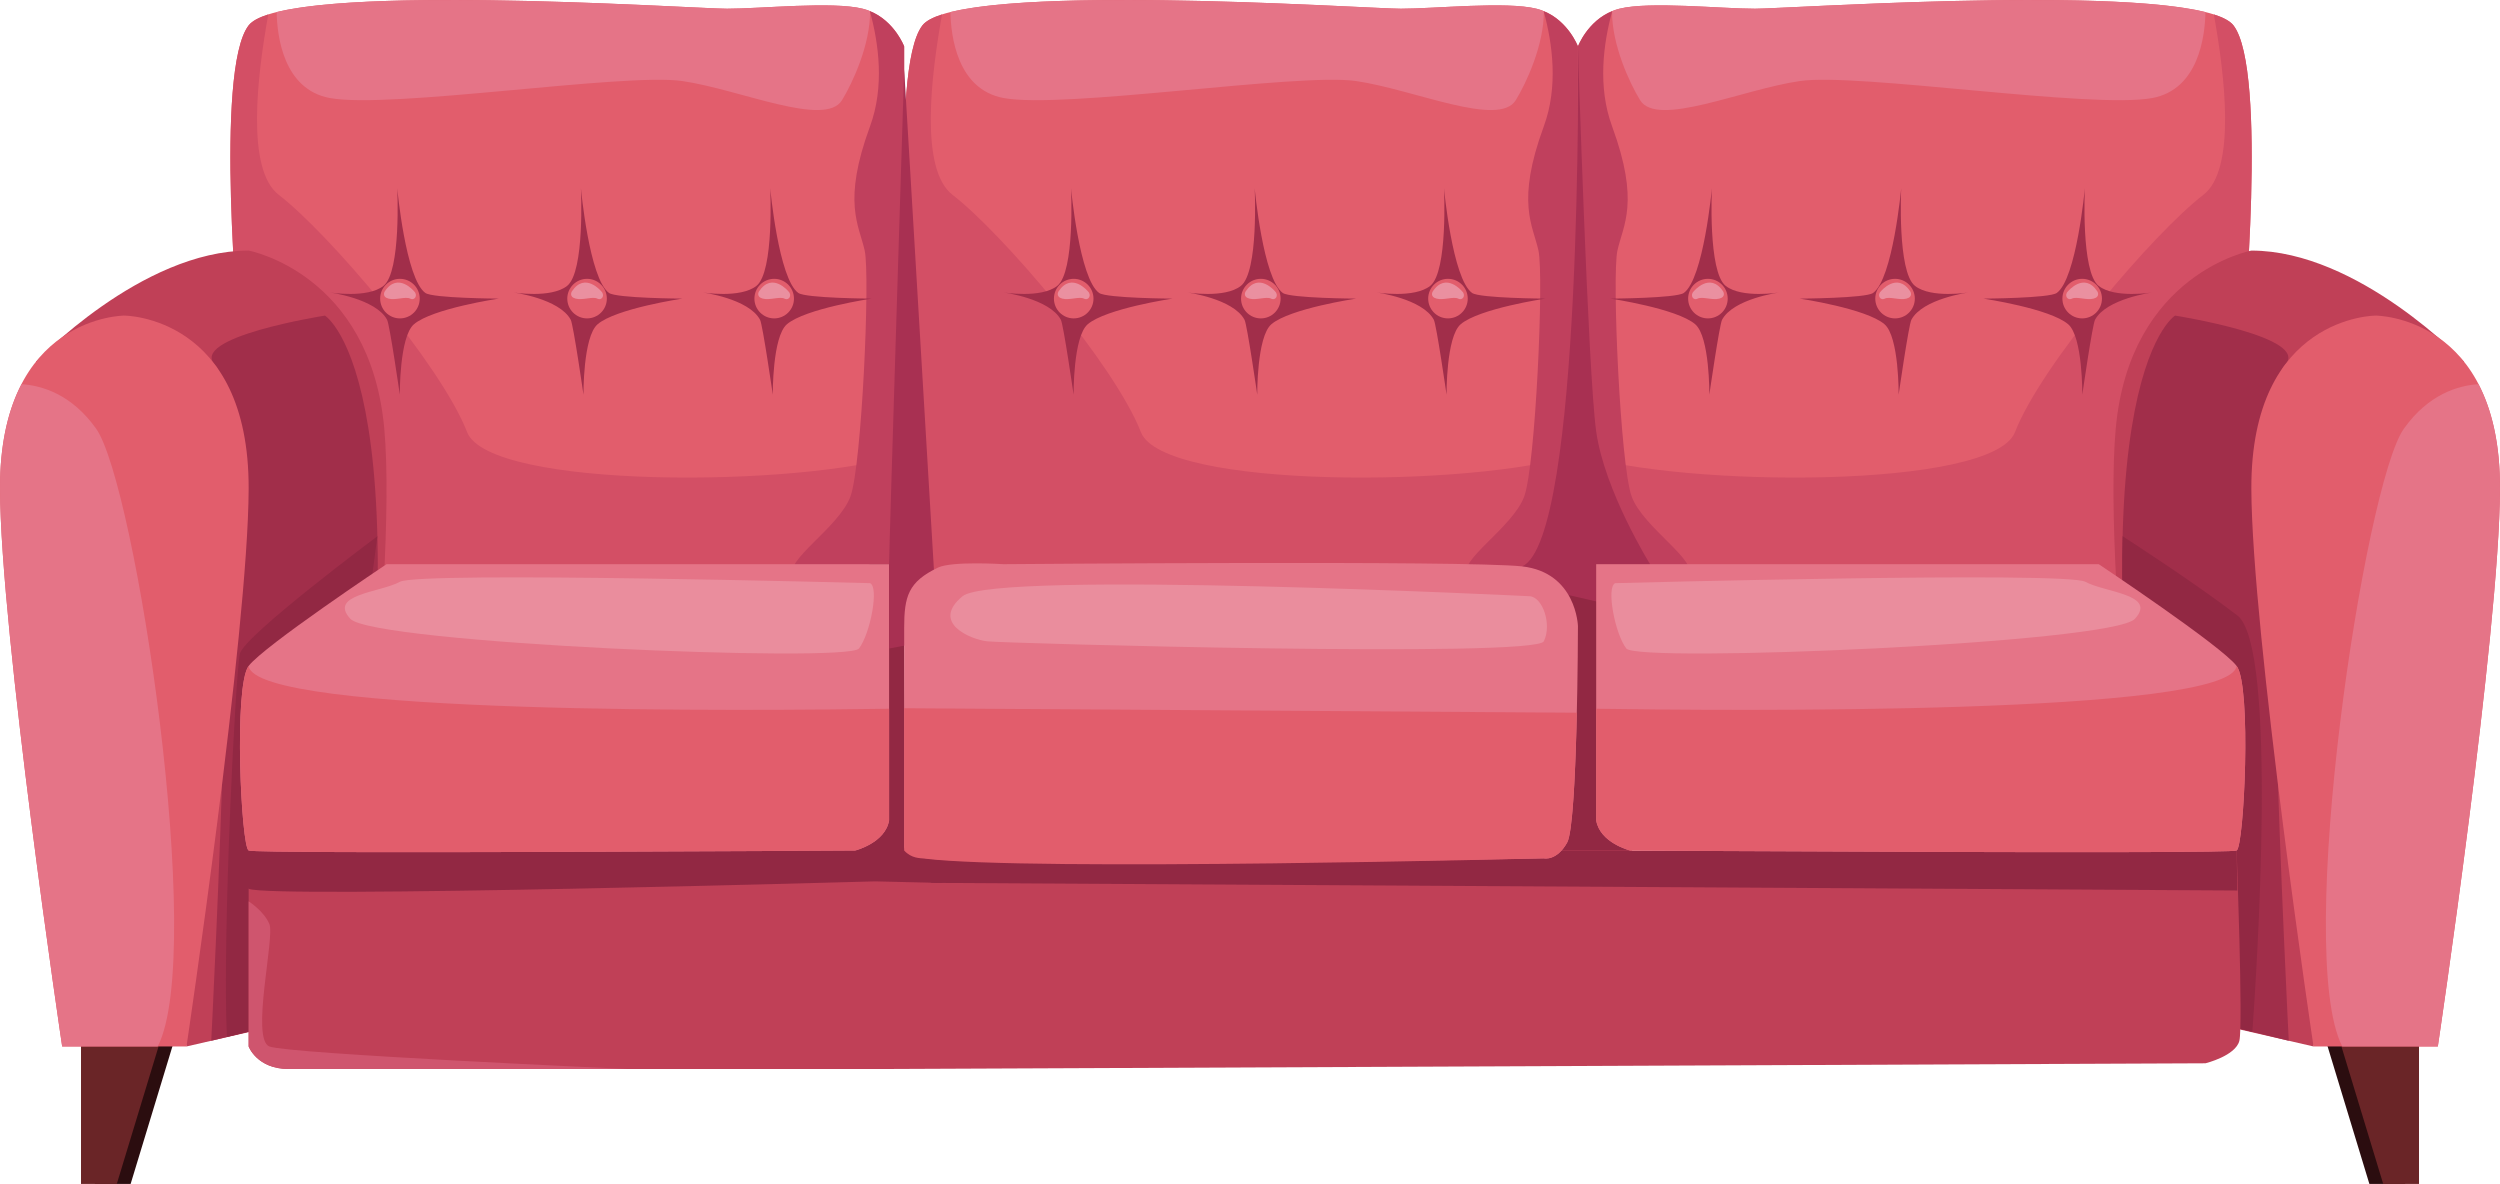 <?xml version="1.0" encoding="UTF-8"?>
<svg width="2029.93px" height="961.32px" viewBox="0 0 2029.93 961.32" version="1.1" xmlns="http://www.w3.org/2000/svg" xmlns:xlink="http://www.w3.org/1999/xlink">
    <title>Group</title>
    <g id="Page-1" stroke="none" stroke-width="1" fill="none" fill-rule="evenodd">
        <g id="2549_SkVNQSBHRVIgMTE3MC0wNA" transform="translate(-186.653, -455.58)">
            <g id="Group" transform="translate(186.654, 455.58)">
                <path d="M1281.246,470.264 L1281.246,37.67 C1281.246,37.67 1290.436,13.197 1314.896,7.08 C1339.376,0.967 1397.486,7.08 1425.016,7.08 C1452.556,7.08 1785.436,-15.76 1813.506,20.608 C1841.576,56.975 1821.166,273.354 1821.166,273.354 L1761.506,526.58 L1281.246,470.264" id="Fill-1" fill="#E25D6C"></path>
                <path d="M1747.696,79.576 C1698.806,88.752 1508.386,58.928 1461.346,65.811 C1414.316,72.697 1345.496,103.764 1331.726,81.346 C1323.256,67.553 1308.726,36.416 1308.943,9.084 C1310.826,8.311 1312.796,7.611 1314.896,7.08 C1339.376,0.967 1397.486,7.08 1425.016,7.08 C1449.206,7.08 1708.876,-10.525 1790.776,9.818 C1790.386,29.49 1785.206,72.533 1747.696,79.576" id="Fill-2" fill="#E57487"></path>
                <path d="M1281.246,470.264 L1281.246,368.838 C1366.126,395.943 1618.076,397.268 1636.086,350.932 C1657.506,295.869 1749.276,188.815 1789.036,158.217 C1815.846,137.6 1806.516,61.432 1797.586,11.725 C1805.316,14.19 1810.816,17.131 1813.506,20.608 C1841.576,56.975 1821.166,273.354 1821.166,273.354 L1761.506,526.58 L1281.246,470.264" id="Fill-3" fill="#D34F65"></path>
                <path d="M1281.246,37.67 C1281.246,37.67 1288.986,17.178 1309.096,9.022 C1301.836,35.385 1297.146,70.436 1308.946,102.518 C1331.726,164.463 1317.816,182.818 1313.296,203.467 C1308.786,224.115 1315.666,377.822 1324.836,403.061 C1334.016,428.299 1379.906,455.83 1370.726,467.303 C1364.556,475.006 1313.846,472.354 1281.246,469.779 L1281.246,37.67" id="Fill-4" fill="#C0405D"></path>
                <path d="M1692.856,152.775 C1692.856,152.775 1689.506,220.674 1704.056,232.143 C1717.156,242.467 1747.696,237.459 1747.696,237.459 C1747.696,237.459 1710.276,242.467 1701.096,259.67 C1698.966,263.662 1690.776,320.471 1690.776,320.471 C1690.776,320.471 1691.186,273.486 1679.296,263.291 C1664.386,250.494 1610.476,242.467 1610.476,242.467 C1610.476,242.467 1663.996,242.182 1670.026,237.877 C1686.086,226.404 1692.856,152.775 1692.856,152.775" id="Fill-5" fill="#A12E4A"></path>
                <path d="M1543.736,152.775 C1543.736,152.775 1540.376,220.674 1554.926,232.143 C1568.026,242.467 1598.576,237.459 1598.576,237.459 C1598.576,237.459 1561.146,242.467 1551.976,259.67 C1549.846,263.662 1541.646,320.471 1541.646,320.471 C1541.646,320.471 1542.056,273.486 1530.176,263.291 C1515.256,250.494 1461.346,242.467 1461.346,242.467 C1461.346,242.467 1514.866,242.182 1520.896,237.877 C1536.956,226.404 1543.736,152.775 1543.736,152.775" id="Fill-6" fill="#A12E4A"></path>
                <path d="M1390.026,152.775 C1390.026,152.775 1386.666,220.674 1401.226,232.143 C1414.316,242.467 1444.856,237.459 1444.856,237.459 C1444.856,237.459 1407.436,242.467 1398.256,259.67 C1396.136,263.662 1387.936,320.471 1387.936,320.471 C1387.936,320.471 1388.346,273.486 1376.466,263.291 C1361.546,250.494 1307.636,242.467 1307.636,242.467 C1307.636,242.467 1361.156,242.182 1367.186,237.877 C1383.246,226.404 1390.026,152.775 1390.026,152.775" id="Fill-7" fill="#A12E4A"></path>
                <path d="M1402.846,242.467 C1402.846,251.334 1395.666,258.525 1386.786,258.525 C1377.916,258.525 1370.726,251.334 1370.726,242.467 C1370.726,233.596 1377.916,226.404 1386.786,226.404 C1395.666,226.404 1402.846,233.596 1402.846,242.467" id="Fill-8" fill="#E25D6C"></path>
                <path d="M1554.786,242.467 C1554.786,251.334 1547.596,258.525 1538.726,258.525 C1529.856,258.525 1522.676,251.334 1522.676,242.467 C1522.676,233.596 1529.856,226.404 1538.726,226.404 C1547.596,226.404 1554.786,233.596 1554.786,242.467" id="Fill-9" fill="#E25D6C"></path>
                <path d="M1706.726,242.467 C1706.726,251.334 1699.546,258.525 1690.666,258.525 C1681.806,258.525 1674.616,251.334 1674.616,242.467 C1674.616,233.596 1681.806,226.404 1690.666,226.404 C1699.546,226.404 1706.726,233.596 1706.726,242.467" id="Fill-10" fill="#E25D6C"></path>
                <path d="M1679.076,236.623 C1679.076,236.623 1692.296,220.459 1703.006,236.623 C1703.006,236.623 1705.676,240.932 1699.956,242.467 C1694.206,243.994 1686.176,240.553 1682.356,242.467 C1678.536,244.377 1675.976,239.635 1679.076,236.623" id="Fill-11" fill="#EA90A0"></path>
                <path d="M1527.146,236.623 C1527.146,236.623 1540.366,220.459 1551.076,236.623 C1551.076,236.623 1553.746,240.932 1548.016,242.467 C1542.276,243.994 1534.246,240.553 1530.426,242.467 C1526.606,244.377 1524.046,239.635 1527.146,236.623" id="Fill-12" fill="#EA90A0"></path>
                <path d="M1375.206,236.623 C1375.206,236.623 1388.426,220.459 1399.126,236.623 C1399.126,236.623 1401.806,240.932 1396.066,242.467 C1390.326,243.994 1382.296,240.553 1378.476,242.467 C1374.656,244.377 1372.096,239.635 1375.206,236.623" id="Fill-13" fill="#EA90A0"></path>
                <polyline id="Fill-14" fill="#2B0D0F" points="76.998 845.06 76.998 961.32 106.065 961.32 141.385 845.06 76.998 845.06"></polyline>
                <polyline id="Fill-15" fill="#6A2527" points="65.772 845.06 65.772 961.32 94.826 961.32 130.155 845.06 65.772 845.06"></polyline>
                <path d="M734.159,470.264 L734.159,37.67 C734.159,37.67 724.975,13.197 700.51,7.08 C676.034,0.967 617.92,7.08 590.385,7.08 C562.854,7.08 229.971,-15.76 201.901,20.608 C173.826,56.975 194.241,273.354 194.241,273.354 L253.901,526.58 L734.159,470.264" id="Fill-16" fill="#E25D6C"></path>
                <path d="M267.713,79.576 C316.608,88.752 507.03,58.928 554.057,65.811 C601.088,72.697 669.912,103.764 683.678,81.346 C692.151,67.553 706.678,36.416 706.461,9.084 C704.576,8.311 702.616,7.611 700.51,7.08 C676.034,0.967 617.92,7.08 590.385,7.08 C566.205,7.08 306.53,-10.525 224.631,9.818 C225.018,29.49 230.205,72.533 267.713,79.576" id="Fill-17" fill="#E57487"></path>
                <path d="M734.159,470.264 L734.159,368.838 C649.28,395.943 397.338,397.268 379.311,350.932 C357.901,295.869 266.135,188.815 226.366,158.217 C199.561,137.6 208.889,61.432 217.823,11.725 C210.088,14.19 204.584,17.131 201.901,20.608 C173.826,56.975 194.241,273.354 194.241,273.354 L253.901,526.58 L734.159,470.264" id="Fill-18" fill="#D34F65"></path>
                <path d="M734.159,37.67 C734.159,37.67 726.416,17.178 706.311,9.022 C713.569,35.385 718.264,70.436 706.459,102.518 C683.678,164.463 697.588,182.818 702.108,203.467 C706.623,224.115 699.741,377.822 690.561,403.061 C681.389,428.299 635.506,455.83 644.678,467.303 C650.842,475.006 701.557,472.354 734.159,469.779 L734.159,37.67" id="Fill-19" fill="#C0405D"></path>
                <path d="M322.549,152.775 C322.549,152.775 325.901,220.674 311.35,232.143 C298.252,242.467 267.713,237.459 267.713,237.459 C267.713,237.459 305.139,242.467 314.315,259.67 C316.444,263.662 324.635,320.471 324.635,320.471 C324.635,320.471 324.225,273.486 336.108,263.291 C351.018,250.494 404.936,242.467 404.936,242.467 C404.936,242.467 351.412,242.182 345.385,237.877 C329.323,226.404 322.549,152.775 322.549,152.775" id="Fill-20" fill="#A12E4A"></path>
                <path d="M471.674,152.775 C471.674,152.775 475.026,220.674 460.475,232.143 C447.381,242.467 416.834,237.459 416.834,237.459 C416.834,237.459 454.26,242.467 463.436,259.67 C465.565,263.662 473.76,320.471 473.76,320.471 C473.76,320.471 473.35,273.486 485.233,263.291 C500.143,250.494 554.057,242.467 554.057,242.467 C554.057,242.467 500.534,242.182 494.506,237.877 C478.451,226.404 471.674,152.775 471.674,152.775" id="Fill-21" fill="#A12E4A"></path>
                <path d="M625.385,152.775 C625.385,152.775 628.737,220.674 614.186,232.143 C601.088,242.467 570.549,237.459 570.549,237.459 C570.549,237.459 607.971,242.467 617.151,259.67 C619.276,263.662 627.475,320.471 627.475,320.471 C627.475,320.471 627.061,273.486 638.944,263.291 C653.858,250.494 707.768,242.467 707.768,242.467 C707.768,242.467 654.248,242.182 648.221,237.877 C632.159,226.404 625.385,152.775 625.385,152.775" id="Fill-22" fill="#A12E4A"></path>
                <path d="M612.561,242.467 C612.561,251.334 619.744,258.525 628.619,258.525 C637.487,258.525 644.678,251.334 644.678,242.467 C644.678,233.596 637.487,226.404 628.619,226.404 C619.744,226.404 612.561,233.596 612.561,242.467" id="Fill-23" fill="#E25D6C"></path>
                <path d="M460.619,242.467 C460.619,251.334 467.803,258.525 476.678,258.525 C485.545,258.525 492.737,251.334 492.737,242.467 C492.737,233.596 485.545,226.404 476.678,226.404 C467.803,226.404 460.619,233.596 460.619,242.467" id="Fill-24" fill="#E25D6C"></path>
                <path d="M308.678,242.467 C308.678,251.334 315.858,258.525 324.737,258.525 C333.604,258.525 340.795,251.334 340.795,242.467 C340.795,233.596 333.604,226.404 324.737,226.404 C315.858,226.404 308.678,233.596 308.678,242.467" id="Fill-25" fill="#E25D6C"></path>
                <path d="M336.323,236.623 C336.323,236.623 323.104,220.459 312.401,236.623 C312.401,236.623 309.721,240.932 315.459,242.467 C321.198,243.994 329.225,240.553 333.049,242.467 C336.866,244.377 339.428,239.635 336.323,236.623" id="Fill-26" fill="#EA90A0"></path>
                <path d="M488.256,236.623 C488.256,236.623 475.041,220.459 464.334,236.623 C464.334,236.623 461.659,240.932 467.393,242.467 C473.127,243.994 481.159,240.553 484.983,242.467 C488.803,244.377 491.362,239.635 488.256,236.623" id="Fill-27" fill="#EA90A0"></path>
                <path d="M640.198,236.623 C640.198,236.623 626.983,220.459 616.276,236.623 C616.276,236.623 613.6,240.932 619.338,242.467 C625.073,243.994 633.104,240.553 636.924,242.467 C640.748,244.377 643.303,239.635 640.198,236.623" id="Fill-28" fill="#EA90A0"></path>
                <path d="M1281.246,470.264 L1281.246,37.67 C1281.246,37.67 1272.056,13.197 1247.596,7.08 C1223.116,0.967 1164.996,7.08 1137.476,7.08 C1109.936,7.08 777.053,-15.76 748.987,20.608 C720.916,56.975 741.326,273.354 741.326,273.354 L743.33,520.721 L1281.246,470.264" id="Fill-29" fill="#E25D6C"></path>
                <path d="M814.796,79.576 C863.696,88.752 1054.116,58.928 1101.146,65.811 C1148.176,72.697 1217.006,103.764 1230.766,81.346 C1239.236,67.553 1253.766,36.416 1253.548,9.084 C1251.666,8.311 1249.706,7.611 1247.596,7.08 C1223.116,0.967 1164.996,7.08 1137.476,7.08 C1113.296,7.08 853.616,-10.525 771.721,9.818 C772.104,29.49 777.291,72.533 814.796,79.576" id="Fill-30" fill="#E57487"></path>
                <path d="M1281.246,470.264 L1281.246,368.838 C1196.366,395.943 944.416,397.268 926.406,350.932 C904.986,295.869 813.217,188.815 773.451,158.217 C746.651,137.6 755.979,61.432 764.912,11.725 C757.174,14.19 751.674,17.131 748.987,20.608 C720.916,56.975 741.326,273.354 741.326,273.354 L743.33,520.721 L1281.246,470.264" id="Fill-31" fill="#D34F65"></path>
                <path d="M1281.246,37.67 C1281.246,37.67 1273.496,17.178 1253.396,9.022 C1260.656,35.385 1265.346,70.436 1253.546,102.518 C1230.766,164.463 1244.676,182.818 1249.196,203.467 C1253.706,224.115 1246.826,377.822 1237.646,403.061 C1228.476,428.299 1182.586,455.83 1191.766,467.303 C1197.936,475.006 1248.646,472.354 1281.246,469.779 L1281.246,37.67" id="Fill-32" fill="#C0405D"></path>
                <path d="M1281.246,37.67 C1281.246,37.67 1285.526,438.154 1235.896,459.893 L1280.346,526.58 L1307.636,520.721 C1307.636,520.721 1323.506,474.397 1339.826,458.108 C1339.826,458.108 1302.766,398.471 1296.056,350.295 C1289.356,302.115 1281.246,37.67 1281.246,37.67" id="Fill-33" fill="#A83052"></path>
                <polyline id="Fill-34" fill="#922843" points="1273.586 483.182 1264.116 707.42 1326.586 707.42 1308.946 491.291 1273.586 483.182"></polyline>
                <path d="M869.636,152.775 C869.636,152.775 872.986,220.674 858.436,232.143 C845.336,242.467 814.796,237.459 814.796,237.459 C814.796,237.459 852.226,242.467 861.396,259.67 C863.526,263.662 871.726,320.471 871.726,320.471 C871.726,320.471 871.306,273.486 883.186,263.291 C898.106,250.494 952.016,242.467 952.016,242.467 C952.016,242.467 898.496,242.182 892.466,237.877 C876.406,226.404 869.636,152.775 869.636,152.775" id="Fill-35" fill="#A12E4A"></path>
                <path d="M1018.756,152.775 C1018.756,152.775 1022.106,220.674 1007.556,232.143 C994.466,242.467 963.916,237.459 963.916,237.459 C963.916,237.459 1001.346,242.467 1010.526,259.67 C1012.646,263.662 1020.846,320.471 1020.846,320.471 C1020.846,320.471 1020.436,273.486 1032.316,263.291 C1047.236,250.494 1101.146,242.467 1101.146,242.467 C1101.146,242.467 1047.616,242.182 1041.596,237.877 C1025.536,226.404 1018.756,152.775 1018.756,152.775" id="Fill-36" fill="#A12E4A"></path>
                <path d="M1172.476,152.775 C1172.476,152.775 1175.826,220.674 1161.276,232.143 C1148.176,242.467 1117.636,237.459 1117.636,237.459 C1117.636,237.459 1155.056,242.467 1164.236,259.67 C1166.366,263.662 1174.556,320.471 1174.556,320.471 C1174.556,320.471 1174.146,273.486 1186.026,263.291 C1200.936,250.494 1254.856,242.467 1254.856,242.467 C1254.856,242.467 1201.326,242.182 1195.306,237.877 C1179.246,226.404 1172.476,152.775 1172.476,152.775" id="Fill-37" fill="#A12E4A"></path>
                <path d="M1159.646,242.467 C1159.646,251.334 1166.836,258.525 1175.706,258.525 C1184.576,258.525 1191.766,251.334 1191.766,242.467 C1191.766,233.596 1184.576,226.404 1175.706,226.404 C1166.836,226.404 1159.646,233.596 1159.646,242.467" id="Fill-38" fill="#E25D6C"></path>
                <path d="M1007.706,242.467 C1007.706,251.334 1014.896,258.525 1023.766,258.525 C1032.636,258.525 1039.816,251.334 1039.816,242.467 C1039.816,233.596 1032.636,226.404 1023.766,226.404 C1014.896,226.404 1007.706,233.596 1007.706,242.467" id="Fill-39" fill="#E25D6C"></path>
                <path d="M855.766,242.467 C855.766,251.334 862.956,258.525 871.816,258.525 C880.686,258.525 887.886,251.334 887.886,242.467 C887.886,233.596 880.686,226.404 871.816,226.404 C862.956,226.404 855.766,233.596 855.766,242.467" id="Fill-40" fill="#E25D6C"></path>
                <path d="M883.406,236.623 C883.406,236.623 870.196,220.459 859.486,236.623 C859.486,236.623 856.806,240.932 862.546,242.467 C868.286,243.994 876.306,240.553 880.136,242.467 C883.956,244.377 886.516,239.635 883.406,236.623" id="Fill-41" fill="#EA90A0"></path>
                <path d="M1035.346,236.623 C1035.346,236.623 1022.126,220.459 1011.416,236.623 C1011.416,236.623 1008.746,240.932 1014.476,242.467 C1020.216,243.994 1028.236,240.553 1032.066,242.467 C1035.896,244.377 1038.456,239.635 1035.346,236.623" id="Fill-42" fill="#EA90A0"></path>
                <path d="M1187.276,236.623 C1187.276,236.623 1174.066,220.459 1163.366,236.623 C1163.366,236.623 1160.686,240.932 1166.416,242.467 C1172.156,243.994 1180.186,240.553 1184.016,242.467 C1187.836,244.377 1190.396,239.635 1187.276,236.623" id="Fill-43" fill="#EA90A0"></path>
                <polyline id="Fill-44" fill="#2B0D0F" points="1952.926 845.06 1952.926 961.32 1923.866 961.32 1888.546 845.06 1952.926 845.06"></polyline>
                <polyline id="Fill-45" fill="#6A2527" points="1964.166 845.06 1964.166 961.32 1935.096 961.32 1899.776 845.06 1964.166 845.06"></polyline>
                <path d="M2000.746,293.709 C2000.746,293.709 1915.216,203.467 1828.036,203.467 C1828.036,203.467 1729.386,221.818 1717.916,348.002 C1706.436,474.182 1752.326,820.6 1752.326,820.6 L1878.506,849.7 L2000.746,293.709" id="Fill-46" fill="#C04057"></path>
                <path d="M1766.096,256.256 C1766.096,256.256 1674.316,311.94 1759.146,820.85 L1858.416,845.06 C1858.416,845.06 1831.386,319.736 1854.866,296.787 C1878.326,273.842 1766.096,256.256 1766.096,256.256" id="Fill-47" fill="#A12E4A"></path>
                <path d="M1828.866,837.85 C1832.256,790.61 1849.766,525.065 1816.666,499.725 C1781.856,473.061 1728.006,438.299 1723.506,435.397 C1721.376,519.533 1729.386,642.26 1759.146,820.85 L1828.866,837.85" id="Fill-48" fill="#922843"></path>
                <path d="M1928.986,256.256 C1928.986,256.256 2030.396,256.256 2029.927,396.967 C2029.546,513.361 1979.456,849.7 1979.456,849.7 L1878.506,849.7 C1878.506,849.7 1828.416,513.361 1828.034,396.967 C1827.566,256.256 1928.986,256.256 1928.986,256.256" id="Fill-49" fill="#E25D6C"></path>
                <path d="M2012.436,311.94 C2022.926,332.104 2030.056,359.514 2029.926,396.967 C2029.546,513.361 1979.456,849.7 1979.456,849.7 L1901.866,849.7 C1862.436,772.87 1920.006,392.682 1951.926,348.002 C1971.796,320.166 1995.756,313.025 2012.436,311.94" id="Fill-50" fill="#E57487"></path>
                <path d="M29.182,293.709 C29.182,293.709 114.717,203.467 201.901,203.467 C201.901,203.467 300.549,221.818 312.018,348.002 C323.487,474.182 277.604,820.6 277.604,820.6 L151.424,849.7 L29.182,293.709" id="Fill-51" fill="#C04057"></path>
                <path d="M263.842,256.256 C263.842,256.256 355.608,311.94 270.78,820.85 L171.522,845.06 C171.522,845.06 198.549,319.736 175.073,296.787 C151.596,273.842 263.842,256.256 263.842,256.256" id="Fill-52" fill="#A12E4A"></path>
                <path d="M306.428,435.397 C306.428,435.397 198.799,515.662 194.834,530.627 C191.385,543.643 180.315,761 184.241,841.96 L255.244,824.64 L306.428,435.397" id="Fill-53" fill="#922843"></path>
                <path d="M201.901,690.59 L201.901,849.7 C201.901,849.7 208.635,867.99 234.323,867.99 L721.912,867.99 L1790.786,863.36 C1790.786,863.36 1815.266,857.35 1818.316,845.06 C1821.386,832.77 1816.076,690.59 1816.076,690.59 L201.901,690.59" id="Fill-54" fill="#C04057"></path>
                <path d="M1816.076,690.59 L733.069,691.08 C732.686,694.64 732.866,698.1 734.159,700.82 C738.741,710.49 756.924,716.88 756.924,716.88 L1816.666,723.07 C1816.356,704.04 1816.076,690.59 1816.076,690.59" id="Fill-55" fill="#922843"></path>
                <path d="M218.717,750.25 C214.131,739.54 201.901,731.9 201.901,731.9 L201.901,849.7 C201.901,849.7 208.635,867.99 234.323,867.99 L509.323,867.99 C509.323,867.99 234.014,855.78 218.717,849.7 C203.424,843.6 223.307,760.96 218.717,750.25" id="Fill-56" fill="#CF556E"></path>
                <path d="M201.901,690.59 C201.901,690.59 184.662,713.67 201.901,721.67 C219.135,729.67 710.635,715.65 710.635,715.65 L765.694,716.96 C765.694,716.96 740.264,702.82 737.209,678.35 C734.151,653.88 734.151,458.108 734.151,458.108 L706.619,458.108 L201.901,690.59" id="Fill-57" fill="#922843"></path>
                <path d="M100.948,256.256 C100.948,256.256 -0.463,256.256 0,396.967 C0.389,513.361 50.475,849.7 50.475,849.7 L151.424,849.7 C151.424,849.7 201.518,513.361 201.898,396.967 C202.362,256.256 100.948,256.256 100.948,256.256" id="Fill-58" fill="#E25D6C"></path>
                <path d="M17.487,311.94 C7.01,332.104 -0.119,359.514 0.002,396.967 C0.389,513.361 50.475,849.7 50.475,849.7 L128.069,849.7 C167.487,772.87 109.928,392.682 78.01,348.002 C58.127,320.166 34.182,313.025 17.487,311.94" id="Fill-59" fill="#E57487"></path>
                <path d="M313.858,458.108 C313.858,458.108 214.143,524.572 201.901,540.725 C189.659,556.87 195.791,687.53 201.901,690.59 C208.006,693.65 694.381,690.59 694.381,690.59 C694.381,690.59 718.854,684.47 721.912,666.12 L721.912,458.108 L313.858,458.108" id="Fill-60" fill="#E57487"></path>
                <path d="M201.901,690.59 C208.006,693.65 694.381,690.59 694.381,690.59 C694.381,690.59 718.854,684.47 721.912,666.12 L721.912,575.47 C616.678,577.12 207.069,580.97 201.901,540.725 C189.659,556.87 195.791,687.53 201.901,690.59" id="Fill-61" fill="#E25D6C"></path>
                <path d="M734.159,56.4 C734.159,56.4 721.912,445.537 721.912,458.108 C721.912,470.682 721.912,526.58 721.912,526.58 L761.682,519.002 L734.159,56.4" id="Fill-62" fill="#A83052"></path>
                <path d="M814.796,458.108 C814.796,458.108 773.073,455.416 761.682,460.854 C737.479,472.4 734.159,484.119 734.159,510.1 C734.159,530.635 734.159,690.59 734.159,690.59 C734.159,690.59 734.405,681.32 741.795,694.27 C749.19,707.22 1253.546,696.96 1253.546,696.96 C1253.546,696.96 1264.006,699.38 1272.506,684.08 C1281.006,668.79 1281.246,508.346 1281.246,508.346 C1281.246,508.346 1280.046,464.861 1235.896,459.893 C1191.766,454.924 814.796,458.108 814.796,458.108" id="Fill-63" fill="#E57487"></path>
                <path d="M734.159,575.06 C734.159,627.17 734.159,690.59 734.159,690.59 C740.178,697.17 747.092,696.7 750.213,697.1 C835.096,707.76 1253.546,696.96 1253.546,696.96 C1253.546,696.96 1264.006,699.38 1272.506,684.08 C1277.146,675.71 1279.326,623.92 1280.346,578.7 L734.159,575.06" id="Fill-64" fill="#E25D6C"></path>
                <path d="M706.459,473.514 C706.459,473.514 340.51,463.733 324.737,472.4 C308.959,481.065 266.135,482.596 284.487,502.471 C302.842,522.358 688.272,538.443 697.448,526.58 C706.623,514.709 713.955,476.674 706.459,473.514" id="Fill-65" fill="#EA8D9D"></path>
                <path d="M1704.116,458.108 C1704.116,458.108 1803.826,524.572 1816.076,540.725 C1828.316,556.87 1822.186,687.53 1816.076,690.59 C1809.966,693.65 1323.596,690.59 1323.596,690.59 C1323.596,690.59 1299.116,684.47 1296.056,666.12 L1296.056,458.108 L1704.116,458.108" id="Fill-66" fill="#E57487"></path>
                <path d="M1816.076,690.59 C1809.966,693.65 1323.596,690.59 1323.596,690.59 C1323.596,690.59 1299.116,684.47 1296.056,666.12 L1296.056,575.47 C1401.296,577.12 1810.906,580.97 1816.076,540.725 C1828.316,556.87 1822.186,687.53 1816.076,690.59" id="Fill-67" fill="#E25D6C"></path>
                <path d="M1311.506,473.514 C1311.506,473.514 1677.466,463.733 1693.236,472.4 C1709.016,481.065 1751.836,482.596 1733.486,502.471 C1715.126,522.358 1329.706,538.443 1320.526,526.58 C1311.346,514.709 1304.016,476.674 1311.506,473.514" id="Fill-68" fill="#EA8D9D"></path>
                <path d="M1241.936,484.119 C1241.936,484.119 807.573,462.701 781.565,484.119 C755.565,505.537 787.686,519.08 801.448,520.721 C815.216,522.358 1246.806,534.365 1253.546,520.721 C1260.286,507.065 1252.546,484.623 1241.936,484.119" id="Fill-69" fill="#EA8D9D"></path>
            </g>
        </g>
    </g>
</svg>